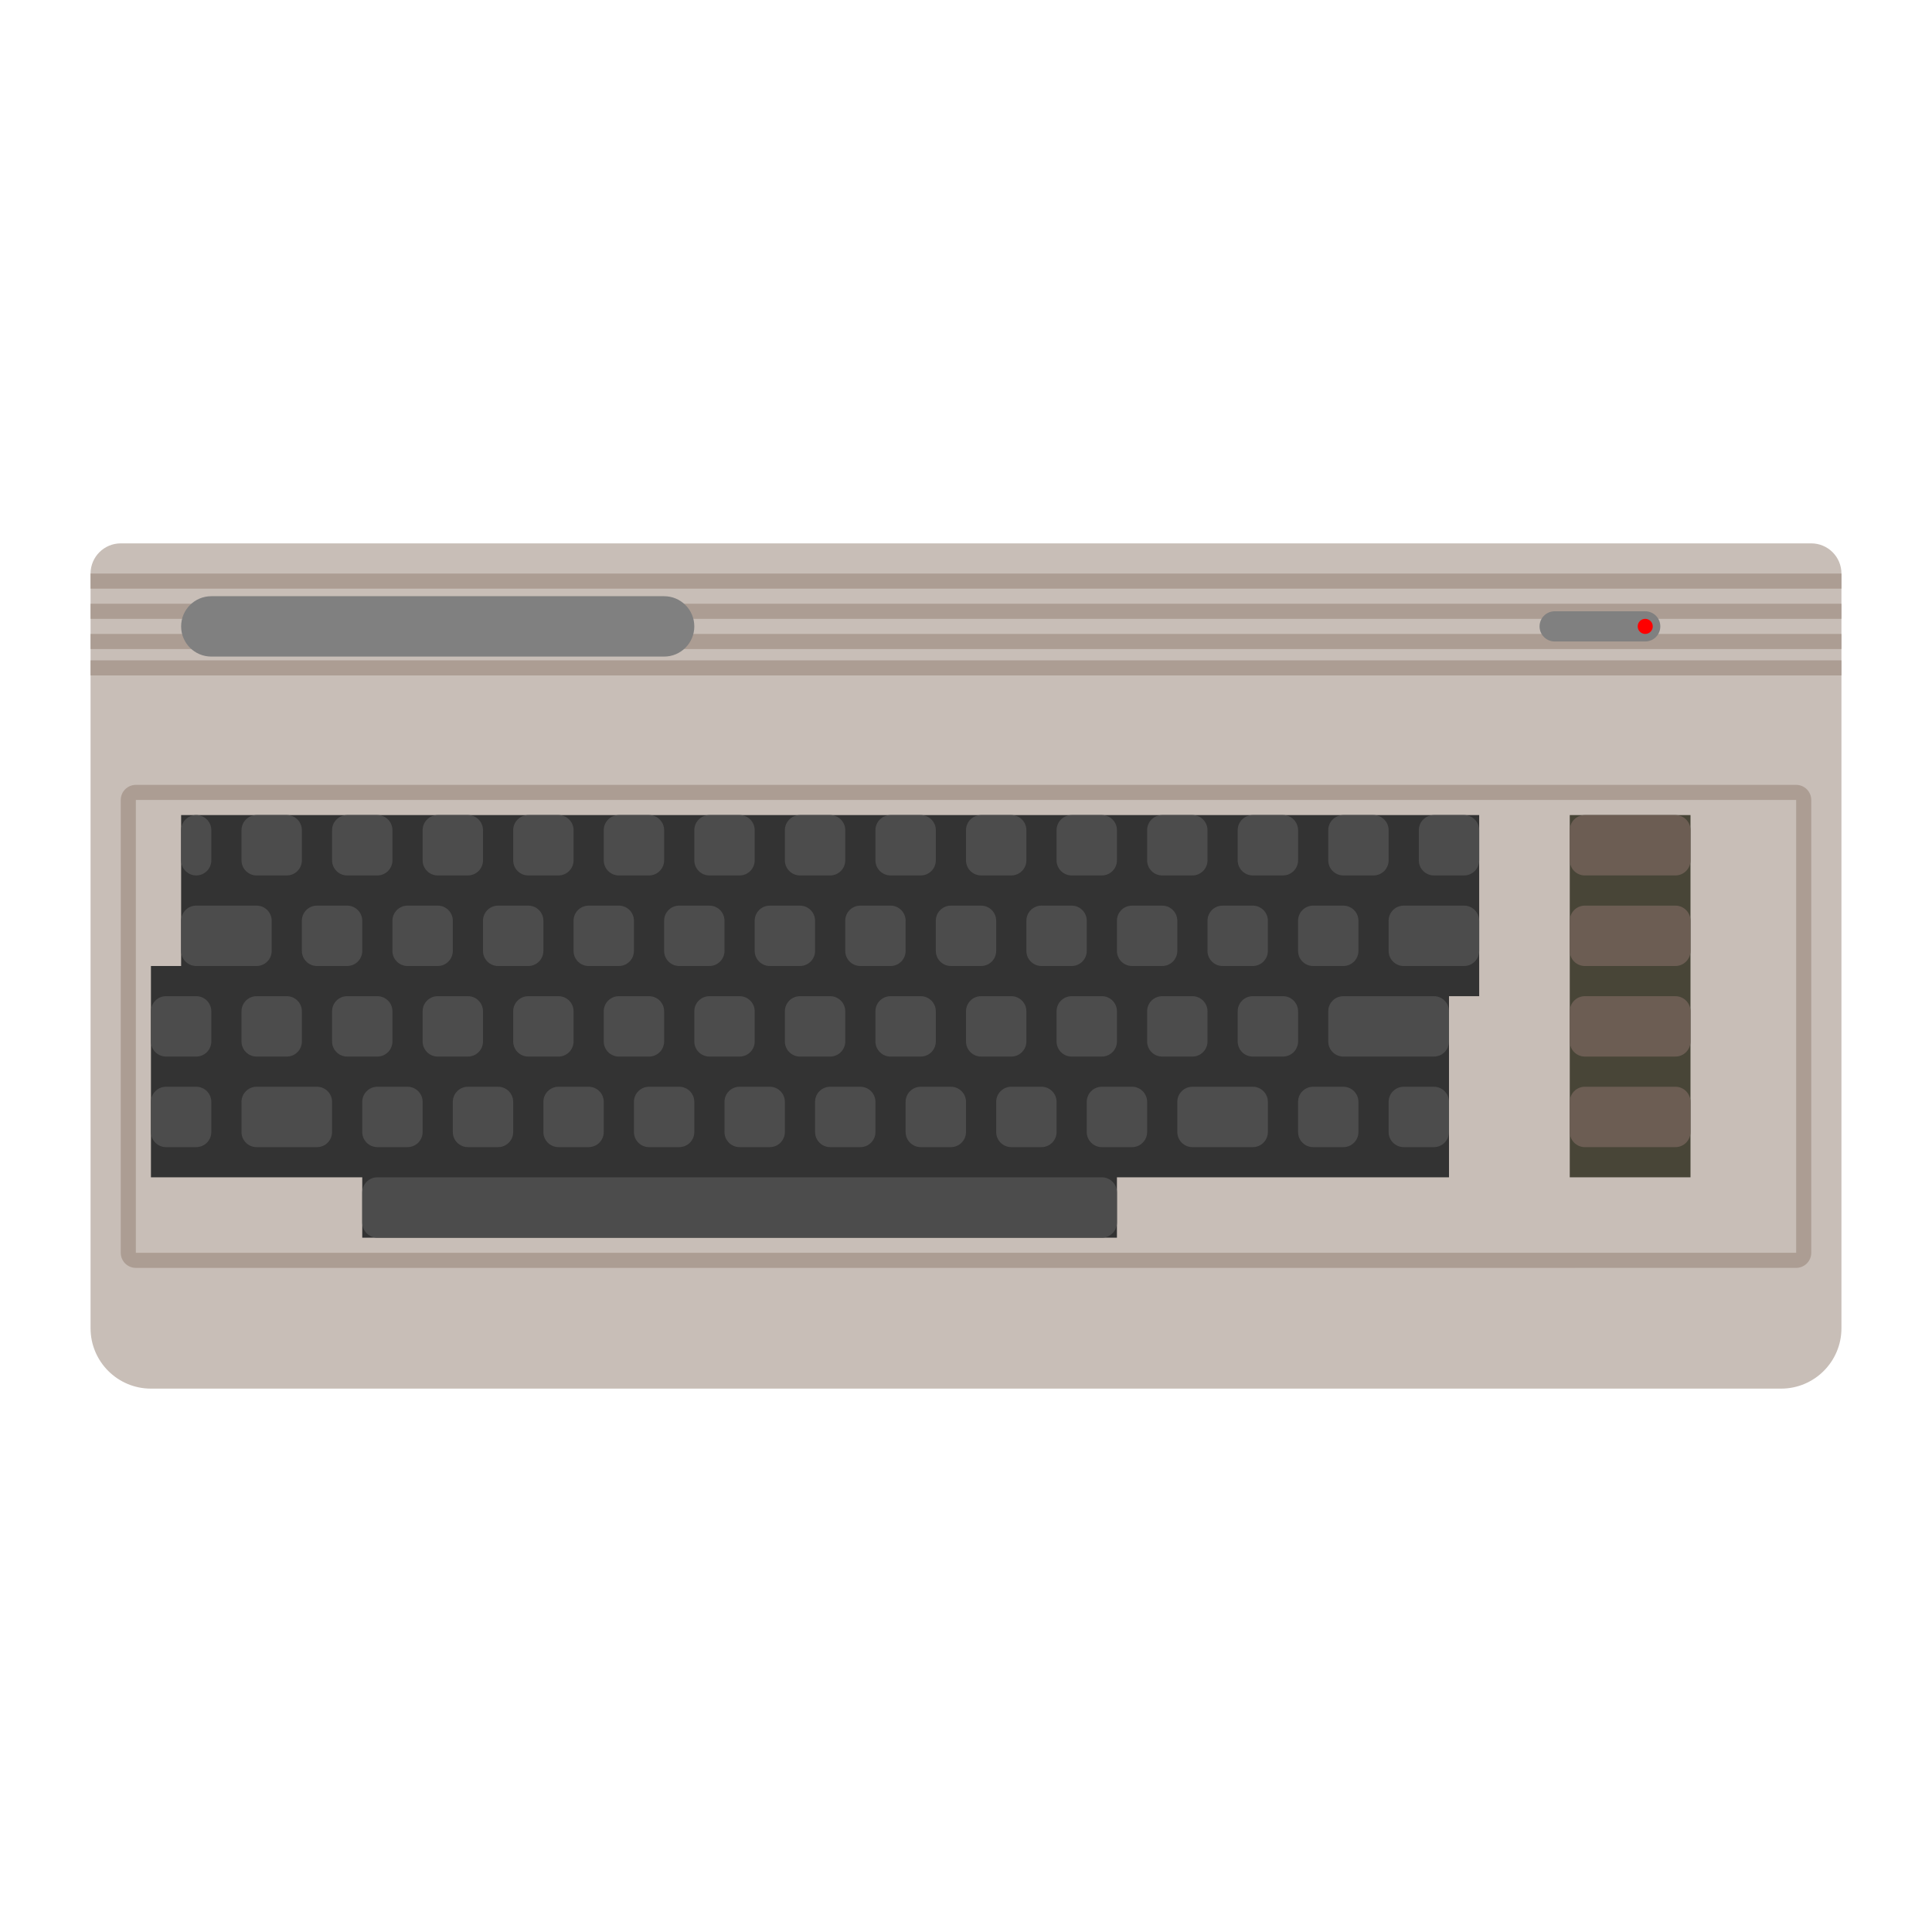 <?xml version="1.0" encoding="UTF-8" standalone="no"?>
<svg
   xmlns:dc="http://purl.org/dc/elements/1.1/"
   xmlns:cc="http://creativecommons.org/ns#"
   xmlns:rdf="http://www.w3.org/1999/02/22-rdf-syntax-ns#"
   xmlns:svg="http://www.w3.org/2000/svg"
   xmlns="http://www.w3.org/2000/svg"
   xmlns:sodipodi="http://sodipodi.sourceforge.net/DTD/sodipodi-0.dtd"
   xmlns:inkscape="http://www.inkscape.org/namespaces/inkscape"
   viewBox="0 0 341.333 341.333"
   height="341.333"
   width="341.333"
   xml:space="preserve"
   id="svg2"
   version="1.1"
   sodipodi:docname="Commodore - 64.svg"
   inkscape:version="0.92.2 (5c3e80d, 2017-08-06)"><sodipodi:namedview
     pagecolor="#ffffff"
     bordercolor="#666666"
     borderopacity="1"
     objecttolerance="10"
     gridtolerance="10"
     guidetolerance="10"
     inkscape:pageopacity="0"
     inkscape:pageshadow="2"
     inkscape:window-width="1024"
     inkscape:window-height="705"
     id="namedview159"
     showgrid="false"
     inkscape:zoom="0.34570313"
     inkscape:cx="-157.80599"
     inkscape:cy="264.20126"
     inkscape:window-x="-8"
     inkscape:window-y="-8"
     inkscape:window-maximized="1"
     inkscape:current-layer="svg2" /><defs
     id="defs6"><clipPath
       id="clipPath18"
       clipPathUnits="userSpaceOnUse"><path
         id="path16"
         d="M 0,256 H 256 V 0 H 0 Z" /></clipPath><clipPath
       id="clipPath26"
       clipPathUnits="userSpaceOnUse"><path
         id="path24"
         d="M 4,192 H 252 V 64 H 4 Z" /></clipPath></defs><g
     id="g22"
     transform="matrix(1.333,0,0,-1.333,0,341.333)" /><g
     id="g34"
     transform="matrix(1.333,0,0,-1.333,0,341.333)"><g
       style="opacity:0.5"
       id="g32"
       clip-path="url(#clipPath26)"><g
         id="g30"
         transform="translate(240,192)"><path
           id="path28"
           style="fill:#ffffff;fill-opacity:1;fill-rule:nonzero;stroke:none"
           d="m 0,0 h -224 c -6.617,0 -12,-5.383 -12,-12 v -100 c 0,-8.822 7.178,-16 16,-16 H -4 c 8.822,0 16,7.178 16,16 V -12 C 12,-5.383 6.617,0 0,0"
           inkscape:connector-curvature="0" /></g></g></g><path
     id="path38"
     style="fill:#c8beb7;fill-opacity:1;fill-rule:nonzero;stroke:none;stroke-width:1.333"
     d="M 314.667,245.333 H 26.667 c -5.891,0 -10.667,-4.776 -10.667,-10.667 V 101.333 C 16,98.388 18.388,96 21.333,96 H 320 c 2.945,0 5.333,2.388 5.333,5.333 v 133.333 c 0,5.891 -4.776,10.667 -10.667,10.667"
     inkscape:connector-curvature="0" /><path
     id="path42"
     style="fill:#333333;fill-opacity:1;fill-rule:nonzero;stroke:none;stroke-width:1.333"
     d="m 32,144 v 26.667 H 26.667 V 208 h 37.333 v 10.667 H 197.333 V 208 h 58.667 v -32 h 5.333 v -32 z"
     inkscape:connector-curvature="0" /><path
     inkscape:connector-curvature="0"
     d="m 298.667,208 h -21.333 v -64 h 21.333 z"
     style="fill:#484537;fill-opacity:1;fill-rule:nonzero;stroke:none;stroke-width:1.333"
     id="path44" /><path
     inkscape:connector-curvature="0"
     d="M 325.333,104 H 16 v -2.667 h 309.333 z"
     style="fill:#ac9d93;fill-opacity:1;fill-rule:nonzero;stroke:none;stroke-width:1.333"
     id="path46" /><path
     inkscape:connector-curvature="0"
     d="M 325.333,109.333 H 16 v -2.667 h 309.333 z"
     style="fill:#ac9d93;fill-opacity:1;fill-rule:nonzero;stroke:none;stroke-width:1.333"
     id="path48" /><path
     inkscape:connector-curvature="0"
     d="M 325.333,114.667 H 16 V 112 h 309.333 z"
     style="fill:#ac9d93;fill-opacity:1;fill-rule:nonzero;stroke:none;stroke-width:1.333"
     id="path50" /><path
     inkscape:connector-curvature="0"
     d="M 325.333,119.333 H 16 v -2.667 h 309.333 z"
     style="fill:#ac9d93;fill-opacity:1;fill-rule:nonzero;stroke:none;stroke-width:1.333"
     id="path52" /><path
     id="path68"
     style="fill:#ac9d93;fill-opacity:1;fill-rule:nonzero;stroke:none;stroke-width:1.333"
     d="M 317.333,138.667 H 24 c -1.472,0 -2.667,1.195 -2.667,2.667 v 80 c 0,1.472 1.195,2.667 2.667,2.667 H 317.333 c 1.472,0 2.667,-1.195 2.667,-2.667 v -80 c 0,-1.472 -1.195,-2.667 -2.667,-2.667 m 0,82.667 H 24 V 141.333 H 317.333 Z"
     inkscape:connector-curvature="0" /><path
     id="path72"
     style="fill:#4c4c4c;fill-opacity:1;fill-rule:nonzero;stroke:none;stroke-width:1.333"
     d="m 34.667,154.667 v 0 c -1.472,0 -2.667,-1.195 -2.667,-2.667 v -5.333 c 0,-1.472 1.195,-2.667 2.667,-2.667 1.472,0 2.667,1.195 2.667,2.667 V 152 c 0,1.472 -1.195,2.667 -2.667,2.667"
     inkscape:connector-curvature="0" /><path
     id="path76"
     style="fill:#4c4c4c;fill-opacity:1;fill-rule:nonzero;stroke:none;stroke-width:1.333"
     d="m 66.667,154.667 h -5.333 c -1.472,0 -2.667,-1.195 -2.667,-2.667 v -5.333 c 0,-1.472 1.195,-2.667 2.667,-2.667 h 5.333 c 1.472,0 2.667,1.195 2.667,2.667 V 152 c 0,1.472 -1.195,2.667 -2.667,2.667"
     inkscape:connector-curvature="0" /><path
     id="path80"
     style="fill:#4c4c4c;fill-opacity:1;fill-rule:nonzero;stroke:none;stroke-width:1.333"
     d="m 50.667,154.667 h -5.333 c -1.472,0 -2.667,-1.195 -2.667,-2.667 v -5.333 c 0,-1.472 1.195,-2.667 2.667,-2.667 h 5.333 c 1.472,0 2.667,1.195 2.667,2.667 V 152 c 0,1.472 -1.195,2.667 -2.667,2.667"
     inkscape:connector-curvature="0" /><path
     id="path84"
     style="fill:#4c4c4c;fill-opacity:1;fill-rule:nonzero;stroke:none;stroke-width:1.333"
     d="m 82.667,154.667 h -5.333 c -1.472,0 -2.667,-1.195 -2.667,-2.667 v -5.333 c 0,-1.472 1.195,-2.667 2.667,-2.667 h 5.333 c 1.472,0 2.667,1.195 2.667,2.667 V 152 c 0,1.472 -1.195,2.667 -2.667,2.667"
     inkscape:connector-curvature="0" /><path
     id="path88"
     style="fill:#4c4c4c;fill-opacity:1;fill-rule:nonzero;stroke:none;stroke-width:1.333"
     d="m 98.667,154.667 h -5.333 c -1.472,0 -2.667,-1.195 -2.667,-2.667 v -5.333 c 0,-1.472 1.195,-2.667 2.667,-2.667 h 5.333 c 1.472,0 2.667,1.195 2.667,2.667 V 152 c 0,1.472 -1.195,2.667 -2.667,2.667"
     inkscape:connector-curvature="0" /><path
     id="path92"
     style="fill:#4c4c4c;fill-opacity:1;fill-rule:nonzero;stroke:none;stroke-width:1.333"
     d="m 114.667,154.667 h -5.333 c -1.472,0 -2.667,-1.195 -2.667,-2.667 v -5.333 c 0,-1.472 1.195,-2.667 2.667,-2.667 h 5.333 c 1.472,0 2.667,1.195 2.667,2.667 V 152 c 0,1.472 -1.195,2.667 -2.667,2.667"
     inkscape:connector-curvature="0" /><path
     id="path96"
     style="fill:#4c4c4c;fill-opacity:1;fill-rule:nonzero;stroke:none;stroke-width:1.333"
     d="m 130.667,154.667 h -5.333 c -1.472,0 -2.667,-1.195 -2.667,-2.667 v -5.333 c 0,-1.472 1.195,-2.667 2.667,-2.667 h 5.333 c 1.472,0 2.667,1.195 2.667,2.667 V 152 c 0,1.472 -1.195,2.667 -2.667,2.667"
     inkscape:connector-curvature="0" /><path
     id="path100"
     style="fill:#4c4c4c;fill-opacity:1;fill-rule:nonzero;stroke:none;stroke-width:1.333"
     d="m 146.667,154.667 h -5.333 c -1.472,0 -2.667,-1.195 -2.667,-2.667 v -5.333 c 0,-1.472 1.195,-2.667 2.667,-2.667 h 5.333 c 1.472,0 2.667,1.195 2.667,2.667 V 152 c 0,1.472 -1.195,2.667 -2.667,2.667"
     inkscape:connector-curvature="0" /><path
     id="path104"
     style="fill:#4c4c4c;fill-opacity:1;fill-rule:nonzero;stroke:none;stroke-width:1.333"
     d="m 162.667,154.667 h -5.333 c -1.472,0 -2.667,-1.195 -2.667,-2.667 v -5.333 c 0,-1.472 1.195,-2.667 2.667,-2.667 h 5.333 c 1.472,0 2.667,1.195 2.667,2.667 V 152 c 0,1.472 -1.195,2.667 -2.667,2.667"
     inkscape:connector-curvature="0" /><path
     id="path108"
     style="fill:#4c4c4c;fill-opacity:1;fill-rule:nonzero;stroke:none;stroke-width:1.333"
     d="m 178.667,154.667 h -5.333 c -1.472,0 -2.667,-1.195 -2.667,-2.667 v -5.333 c 0,-1.472 1.195,-2.667 2.667,-2.667 h 5.333 c 1.472,0 2.667,1.195 2.667,2.667 V 152 c 0,1.472 -1.195,2.667 -2.667,2.667"
     inkscape:connector-curvature="0" /><path
     id="path112"
     style="fill:#4c4c4c;fill-opacity:1;fill-rule:nonzero;stroke:none;stroke-width:1.333"
     d="m 194.667,154.667 h -5.333 c -1.472,0 -2.667,-1.195 -2.667,-2.667 v -5.333 c 0,-1.472 1.195,-2.667 2.667,-2.667 h 5.333 c 1.472,0 2.667,1.195 2.667,2.667 V 152 c 0,1.472 -1.195,2.667 -2.667,2.667"
     inkscape:connector-curvature="0" /><path
     id="path116"
     style="fill:#4c4c4c;fill-opacity:1;fill-rule:nonzero;stroke:none;stroke-width:1.333"
     d="m 210.667,154.667 h -5.333 c -1.472,0 -2.667,-1.195 -2.667,-2.667 v -5.333 c 0,-1.472 1.195,-2.667 2.667,-2.667 h 5.333 c 1.472,0 2.667,1.195 2.667,2.667 V 152 c 0,1.472 -1.195,2.667 -2.667,2.667"
     inkscape:connector-curvature="0" /><path
     id="path120"
     style="fill:#4c4c4c;fill-opacity:1;fill-rule:nonzero;stroke:none;stroke-width:1.333"
     d="m 226.667,154.667 h -5.333 c -1.472,0 -2.667,-1.195 -2.667,-2.667 v -5.333 c 0,-1.472 1.195,-2.667 2.667,-2.667 h 5.333 c 1.472,0 2.667,1.195 2.667,2.667 V 152 c 0,1.472 -1.195,2.667 -2.667,2.667"
     inkscape:connector-curvature="0" /><path
     id="path124"
     style="fill:#4c4c4c;fill-opacity:1;fill-rule:nonzero;stroke:none;stroke-width:1.333"
     d="m 242.667,154.667 h -5.333 c -1.472,0 -2.667,-1.195 -2.667,-2.667 v -5.333 c 0,-1.472 1.195,-2.667 2.667,-2.667 h 5.333 c 1.472,0 2.667,1.195 2.667,2.667 V 152 c 0,1.472 -1.195,2.667 -2.667,2.667"
     inkscape:connector-curvature="0" /><path
     id="path128"
     style="fill:#4c4c4c;fill-opacity:1;fill-rule:nonzero;stroke:none;stroke-width:1.333"
     d="m 258.667,154.667 h -5.333 c -1.472,0 -2.667,-1.195 -2.667,-2.667 v -5.333 c 0,-1.472 1.195,-2.667 2.667,-2.667 h 5.333 c 1.472,0 2.667,1.195 2.667,2.667 V 152 c 0,1.472 -1.195,2.667 -2.667,2.667"
     inkscape:connector-curvature="0" /><path
     id="path132"
     style="fill:#4c4c4c;fill-opacity:1;fill-rule:nonzero;stroke:none;stroke-width:1.333"
     d="m 34.667,186.667 h -5.333 c -1.472,0 -2.667,-1.195 -2.667,-2.667 v -5.333 c 0,-1.472 1.195,-2.667 2.667,-2.667 h 5.333 c 1.472,0 2.667,1.195 2.667,2.667 V 184 c 0,1.472 -1.195,2.667 -2.667,2.667"
     inkscape:connector-curvature="0" /><path
     id="path136"
     style="fill:#4c4c4c;fill-opacity:1;fill-rule:nonzero;stroke:none;stroke-width:1.333"
     d="m 50.667,186.667 h -5.333 c -1.472,0 -2.667,-1.195 -2.667,-2.667 v -5.333 c 0,-1.472 1.195,-2.667 2.667,-2.667 h 5.333 c 1.472,0 2.667,1.195 2.667,2.667 V 184 c 0,1.472 -1.195,2.667 -2.667,2.667"
     inkscape:connector-curvature="0" /><path
     id="path140"
     style="fill:#4c4c4c;fill-opacity:1;fill-rule:nonzero;stroke:none;stroke-width:1.333"
     d="m 66.667,186.667 h -5.333 c -1.472,0 -2.667,-1.195 -2.667,-2.667 v -5.333 c 0,-1.472 1.195,-2.667 2.667,-2.667 h 5.333 c 1.472,0 2.667,1.195 2.667,2.667 V 184 c 0,1.472 -1.195,2.667 -2.667,2.667"
     inkscape:connector-curvature="0" /><path
     id="path144"
     style="fill:#4c4c4c;fill-opacity:1;fill-rule:nonzero;stroke:none;stroke-width:1.333"
     d="m 82.667,186.667 h -5.333 c -1.472,0 -2.667,-1.195 -2.667,-2.667 v -5.333 c 0,-1.472 1.195,-2.667 2.667,-2.667 h 5.333 c 1.472,0 2.667,1.195 2.667,2.667 V 184 c 0,1.472 -1.195,2.667 -2.667,2.667"
     inkscape:connector-curvature="0" /><path
     id="path148"
     style="fill:#4c4c4c;fill-opacity:1;fill-rule:nonzero;stroke:none;stroke-width:1.333"
     d="m 98.667,186.667 h -5.333 c -1.472,0 -2.667,-1.195 -2.667,-2.667 v -5.333 c 0,-1.472 1.195,-2.667 2.667,-2.667 h 5.333 c 1.472,0 2.667,1.195 2.667,2.667 V 184 c 0,1.472 -1.195,2.667 -2.667,2.667"
     inkscape:connector-curvature="0" /><path
     id="path152"
     style="fill:#4c4c4c;fill-opacity:1;fill-rule:nonzero;stroke:none;stroke-width:1.333"
     d="m 114.667,186.667 h -5.333 c -1.472,0 -2.667,-1.195 -2.667,-2.667 v -5.333 c 0,-1.472 1.195,-2.667 2.667,-2.667 h 5.333 c 1.472,0 2.667,1.195 2.667,2.667 V 184 c 0,1.472 -1.195,2.667 -2.667,2.667"
     inkscape:connector-curvature="0" /><path
     id="path156"
     style="fill:#4c4c4c;fill-opacity:1;fill-rule:nonzero;stroke:none;stroke-width:1.333"
     d="m 130.667,186.667 h -5.333 c -1.472,0 -2.667,-1.195 -2.667,-2.667 v -5.333 c 0,-1.472 1.195,-2.667 2.667,-2.667 h 5.333 c 1.472,0 2.667,1.195 2.667,2.667 V 184 c 0,1.472 -1.195,2.667 -2.667,2.667"
     inkscape:connector-curvature="0" /><path
     id="path160"
     style="fill:#4c4c4c;fill-opacity:1;fill-rule:nonzero;stroke:none;stroke-width:1.333"
     d="m 146.667,186.667 h -5.333 c -1.472,0 -2.667,-1.195 -2.667,-2.667 v -5.333 c 0,-1.472 1.195,-2.667 2.667,-2.667 h 5.333 c 1.472,0 2.667,1.195 2.667,2.667 V 184 c 0,1.472 -1.195,2.667 -2.667,2.667"
     inkscape:connector-curvature="0" /><path
     id="path164"
     style="fill:#4c4c4c;fill-opacity:1;fill-rule:nonzero;stroke:none;stroke-width:1.333"
     d="m 162.667,186.667 h -5.333 c -1.472,0 -2.667,-1.195 -2.667,-2.667 v -5.333 c 0,-1.472 1.195,-2.667 2.667,-2.667 h 5.333 c 1.472,0 2.667,1.195 2.667,2.667 V 184 c 0,1.472 -1.195,2.667 -2.667,2.667"
     inkscape:connector-curvature="0" /><path
     id="path168"
     style="fill:#4c4c4c;fill-opacity:1;fill-rule:nonzero;stroke:none;stroke-width:1.333"
     d="m 178.667,186.667 h -5.333 c -1.472,0 -2.667,-1.195 -2.667,-2.667 v -5.333 c 0,-1.472 1.195,-2.667 2.667,-2.667 h 5.333 c 1.472,0 2.667,1.195 2.667,2.667 V 184 c 0,1.472 -1.195,2.667 -2.667,2.667"
     inkscape:connector-curvature="0" /><path
     id="path172"
     style="fill:#4c4c4c;fill-opacity:1;fill-rule:nonzero;stroke:none;stroke-width:1.333"
     d="m 194.667,186.667 h -5.333 c -1.472,0 -2.667,-1.195 -2.667,-2.667 v -5.333 c 0,-1.472 1.195,-2.667 2.667,-2.667 h 5.333 c 1.472,0 2.667,1.195 2.667,2.667 V 184 c 0,1.472 -1.195,2.667 -2.667,2.667"
     inkscape:connector-curvature="0" /><path
     id="path176"
     style="fill:#4c4c4c;fill-opacity:1;fill-rule:nonzero;stroke:none;stroke-width:1.333"
     d="m 210.667,186.667 h -5.333 c -1.472,0 -2.667,-1.195 -2.667,-2.667 v -5.333 c 0,-1.472 1.195,-2.667 2.667,-2.667 h 5.333 c 1.472,0 2.667,1.195 2.667,2.667 V 184 c 0,1.472 -1.195,2.667 -2.667,2.667"
     inkscape:connector-curvature="0" /><path
     id="path180"
     style="fill:#4c4c4c;fill-opacity:1;fill-rule:nonzero;stroke:none;stroke-width:1.333"
     d="m 226.667,186.667 h -5.333 c -1.472,0 -2.667,-1.195 -2.667,-2.667 v -5.333 c 0,-1.472 1.195,-2.667 2.667,-2.667 h 5.333 c 1.472,0 2.667,1.195 2.667,2.667 V 184 c 0,1.472 -1.195,2.667 -2.667,2.667"
     inkscape:connector-curvature="0" /><path
     id="path184"
     style="fill:#4c4c4c;fill-opacity:1;fill-rule:nonzero;stroke:none;stroke-width:1.333"
     d="m 253.333,186.667 h -16 c -1.472,0 -2.667,-1.195 -2.667,-2.667 v -5.333 c 0,-1.472 1.195,-2.667 2.667,-2.667 h 16 c 1.472,0 2.667,1.195 2.667,2.667 V 184 c 0,1.472 -1.195,2.667 -2.667,2.667"
     inkscape:connector-curvature="0" /><path
     id="path188"
     style="fill:#4c4c4c;fill-opacity:1;fill-rule:nonzero;stroke:none;stroke-width:1.333"
     d="M 45.333,170.667 H 34.667 c -1.472,0 -2.667,-1.195 -2.667,-2.667 v -5.333 c 0,-1.472 1.195,-2.667 2.667,-2.667 h 10.667 c 1.472,0 2.667,1.195 2.667,2.667 V 168 c 0,1.472 -1.195,2.667 -2.667,2.667"
     inkscape:connector-curvature="0" /><path
     id="path192"
     style="fill:#4c4c4c;fill-opacity:1;fill-rule:nonzero;stroke:none;stroke-width:1.333"
     d="m 61.333,170.667 h -5.333 c -1.472,0 -2.667,-1.195 -2.667,-2.667 v -5.333 c 0,-1.472 1.195,-2.667 2.667,-2.667 h 5.333 c 1.472,0 2.667,1.195 2.667,2.667 V 168 c 0,1.472 -1.195,2.667 -2.667,2.667"
     inkscape:connector-curvature="0" /><path
     id="path196"
     style="fill:#4c4c4c;fill-opacity:1;fill-rule:nonzero;stroke:none;stroke-width:1.333"
     d="m 77.333,170.667 h -5.333 c -1.472,0 -2.667,-1.195 -2.667,-2.667 v -5.333 c 0,-1.472 1.195,-2.667 2.667,-2.667 h 5.333 c 1.472,0 2.667,1.195 2.667,2.667 V 168 c 0,1.472 -1.195,2.667 -2.667,2.667"
     inkscape:connector-curvature="0" /><path
     id="path200"
     style="fill:#4c4c4c;fill-opacity:1;fill-rule:nonzero;stroke:none;stroke-width:1.333"
     d="m 93.333,170.667 h -5.333 c -1.472,0 -2.667,-1.195 -2.667,-2.667 v -5.333 c 0,-1.472 1.195,-2.667 2.667,-2.667 h 5.333 c 1.472,0 2.667,1.195 2.667,2.667 V 168 c 0,1.472 -1.195,2.667 -2.667,2.667"
     inkscape:connector-curvature="0" /><path
     id="path204"
     style="fill:#4c4c4c;fill-opacity:1;fill-rule:nonzero;stroke:none;stroke-width:1.333"
     d="M 109.333,170.667 H 104 c -1.472,0 -2.667,-1.195 -2.667,-2.667 v -5.333 C 101.333,161.195 102.528,160 104,160 h 5.333 c 1.472,0 2.667,1.195 2.667,2.667 V 168 c 0,1.472 -1.195,2.667 -2.667,2.667"
     inkscape:connector-curvature="0" /><path
     id="path208"
     style="fill:#4c4c4c;fill-opacity:1;fill-rule:nonzero;stroke:none;stroke-width:1.333"
     d="M 125.333,170.667 H 120 c -1.472,0 -2.667,-1.195 -2.667,-2.667 v -5.333 C 117.333,161.195 118.528,160 120,160 h 5.333 c 1.472,0 2.667,1.195 2.667,2.667 V 168 c 0,1.472 -1.195,2.667 -2.667,2.667"
     inkscape:connector-curvature="0" /><path
     id="path212"
     style="fill:#4c4c4c;fill-opacity:1;fill-rule:nonzero;stroke:none;stroke-width:1.333"
     d="M 141.333,170.667 H 136 c -1.472,0 -2.667,-1.195 -2.667,-2.667 v -5.333 C 133.333,161.195 134.528,160 136,160 h 5.333 c 1.472,0 2.667,1.195 2.667,2.667 V 168 c 0,1.472 -1.195,2.667 -2.667,2.667"
     inkscape:connector-curvature="0" /><path
     id="path216"
     style="fill:#4c4c4c;fill-opacity:1;fill-rule:nonzero;stroke:none;stroke-width:1.333"
     d="M 157.333,170.667 H 152 c -1.472,0 -2.667,-1.195 -2.667,-2.667 v -5.333 C 149.333,161.195 150.528,160 152,160 h 5.333 c 1.472,0 2.667,1.195 2.667,2.667 V 168 c 0,1.472 -1.195,2.667 -2.667,2.667"
     inkscape:connector-curvature="0" /><path
     id="path220"
     style="fill:#4c4c4c;fill-opacity:1;fill-rule:nonzero;stroke:none;stroke-width:1.333"
     d="M 173.333,170.667 H 168 c -1.472,0 -2.667,-1.195 -2.667,-2.667 v -5.333 C 165.333,161.195 166.528,160 168,160 h 5.333 c 1.472,0 2.667,1.195 2.667,2.667 V 168 c 0,1.472 -1.195,2.667 -2.667,2.667"
     inkscape:connector-curvature="0" /><path
     id="path224"
     style="fill:#4c4c4c;fill-opacity:1;fill-rule:nonzero;stroke:none;stroke-width:1.333"
     d="M 189.333,170.667 H 184 c -1.472,0 -2.667,-1.195 -2.667,-2.667 v -5.333 C 181.333,161.195 182.528,160 184,160 h 5.333 c 1.472,0 2.667,1.195 2.667,2.667 V 168 c 0,1.472 -1.195,2.667 -2.667,2.667"
     inkscape:connector-curvature="0" /><path
     id="path228"
     style="fill:#4c4c4c;fill-opacity:1;fill-rule:nonzero;stroke:none;stroke-width:1.333"
     d="M 205.333,170.667 H 200 c -1.472,0 -2.667,-1.195 -2.667,-2.667 v -5.333 C 197.333,161.195 198.528,160 200,160 h 5.333 c 1.472,0 2.667,1.195 2.667,2.667 V 168 c 0,1.472 -1.195,2.667 -2.667,2.667"
     inkscape:connector-curvature="0" /><path
     id="path232"
     style="fill:#4c4c4c;fill-opacity:1;fill-rule:nonzero;stroke:none;stroke-width:1.333"
     d="M 221.333,170.667 H 216 c -1.472,0 -2.667,-1.195 -2.667,-2.667 v -5.333 C 213.333,161.195 214.528,160 216,160 h 5.333 c 1.472,0 2.667,1.195 2.667,2.667 V 168 c 0,1.472 -1.195,2.667 -2.667,2.667"
     inkscape:connector-curvature="0" /><path
     id="path236"
     style="fill:#4c4c4c;fill-opacity:1;fill-rule:nonzero;stroke:none;stroke-width:1.333"
     d="M 237.333,170.667 H 232 c -1.472,0 -2.667,-1.195 -2.667,-2.667 v -5.333 C 229.333,161.195 230.528,160 232,160 h 5.333 c 1.472,0 2.667,1.195 2.667,2.667 V 168 c 0,1.472 -1.195,2.667 -2.667,2.667"
     inkscape:connector-curvature="0" /><path
     id="path240"
     style="fill:#4c4c4c;fill-opacity:1;fill-rule:nonzero;stroke:none;stroke-width:1.333"
     d="M 56,202.667 H 45.333 c -1.472,0 -2.667,-1.195 -2.667,-2.667 v -5.333 c 0,-1.472 1.195,-2.667 2.667,-2.667 h 10.667 c 1.472,0 2.667,1.195 2.667,2.667 V 200 c 0,1.472 -1.195,2.667 -2.667,2.667"
     inkscape:connector-curvature="0" /><path
     id="path244"
     style="fill:#4c4c4c;fill-opacity:1;fill-rule:nonzero;stroke:none;stroke-width:1.333"
     d="m 34.667,202.667 h -5.333 c -1.472,0 -2.667,-1.195 -2.667,-2.667 v -5.333 c 0,-1.472 1.195,-2.667 2.667,-2.667 h 5.333 c 1.472,0 2.667,1.195 2.667,2.667 V 200 c 0,1.472 -1.195,2.667 -2.667,2.667"
     inkscape:connector-curvature="0" /><path
     id="path248"
     style="fill:#4c4c4c;fill-opacity:1;fill-rule:nonzero;stroke:none;stroke-width:1.333"
     d="m 72,202.667 h -5.333 c -1.472,0 -2.667,-1.195 -2.667,-2.667 v -5.333 c 0,-1.472 1.195,-2.667 2.667,-2.667 h 5.333 c 1.472,0 2.667,1.195 2.667,2.667 V 200 c 0,1.472 -1.195,2.667 -2.667,2.667"
     inkscape:connector-curvature="0" /><path
     id="path252"
     style="fill:#4c4c4c;fill-opacity:1;fill-rule:nonzero;stroke:none;stroke-width:1.333"
     d="m 88,202.667 h -5.333 c -1.472,0 -2.667,-1.195 -2.667,-2.667 v -5.333 c 0,-1.472 1.195,-2.667 2.667,-2.667 h 5.333 c 1.472,0 2.667,1.195 2.667,2.667 V 200 c 0,1.472 -1.195,2.667 -2.667,2.667"
     inkscape:connector-curvature="0" /><path
     id="path256"
     style="fill:#4c4c4c;fill-opacity:1;fill-rule:nonzero;stroke:none;stroke-width:1.333"
     d="M 104,202.667 H 98.667 C 97.195,202.667 96,201.472 96,200 v -5.333 C 96,193.195 97.195,192 98.667,192 H 104 c 1.472,0 2.667,1.195 2.667,2.667 V 200 c 0,1.472 -1.195,2.667 -2.667,2.667"
     inkscape:connector-curvature="0" /><path
     id="path260"
     style="fill:#4c4c4c;fill-opacity:1;fill-rule:nonzero;stroke:none;stroke-width:1.333"
     d="m 120,202.667 h -5.333 C 113.195,202.667 112,201.472 112,200 v -5.333 C 112,193.195 113.195,192 114.667,192 H 120 c 1.472,0 2.667,1.195 2.667,2.667 V 200 c 0,1.472 -1.195,2.667 -2.667,2.667"
     inkscape:connector-curvature="0" /><path
     id="path264"
     style="fill:#4c4c4c;fill-opacity:1;fill-rule:nonzero;stroke:none;stroke-width:1.333"
     d="m 136,202.667 h -5.333 C 129.195,202.667 128,201.472 128,200 v -5.333 C 128,193.195 129.195,192 130.667,192 H 136 c 1.472,0 2.667,1.195 2.667,2.667 V 200 c 0,1.472 -1.195,2.667 -2.667,2.667"
     inkscape:connector-curvature="0" /><path
     id="path268"
     style="fill:#4c4c4c;fill-opacity:1;fill-rule:nonzero;stroke:none;stroke-width:1.333"
     d="m 152,202.667 h -5.333 C 145.195,202.667 144,201.472 144,200 v -5.333 C 144,193.195 145.195,192 146.667,192 H 152 c 1.472,0 2.667,1.195 2.667,2.667 V 200 c 0,1.472 -1.195,2.667 -2.667,2.667"
     inkscape:connector-curvature="0" /><path
     id="path272"
     style="fill:#4c4c4c;fill-opacity:1;fill-rule:nonzero;stroke:none;stroke-width:1.333"
     d="m 168,202.667 h -5.333 C 161.195,202.667 160,201.472 160,200 v -5.333 C 160,193.195 161.195,192 162.667,192 H 168 c 1.472,0 2.667,1.195 2.667,2.667 V 200 c 0,1.472 -1.195,2.667 -2.667,2.667"
     inkscape:connector-curvature="0" /><path
     id="path276"
     style="fill:#4c4c4c;fill-opacity:1;fill-rule:nonzero;stroke:none;stroke-width:1.333"
     d="m 184,202.667 h -5.333 C 177.195,202.667 176,201.472 176,200 v -5.333 C 176,193.195 177.195,192 178.667,192 H 184 c 1.472,0 2.667,1.195 2.667,2.667 V 200 c 0,1.472 -1.195,2.667 -2.667,2.667"
     inkscape:connector-curvature="0" /><path
     id="path280"
     style="fill:#4c4c4c;fill-opacity:1;fill-rule:nonzero;stroke:none;stroke-width:1.333"
     d="m 200,202.667 h -5.333 C 193.195,202.667 192,201.472 192,200 v -5.333 C 192,193.195 193.195,192 194.667,192 H 200 c 1.472,0 2.667,1.195 2.667,2.667 V 200 c 0,1.472 -1.195,2.667 -2.667,2.667"
     inkscape:connector-curvature="0" /><path
     id="path284"
     style="fill:#4d4d4d;fill-opacity:1;fill-rule:nonzero;stroke:none;stroke-width:1.333"
     d="M 221.333,202.667 H 210.667 C 209.195,202.667 208,201.472 208,200 v -5.333 C 208,193.195 209.195,192 210.667,192 h 10.667 c 1.472,0 2.667,1.195 2.667,2.667 V 200 c 0,1.472 -1.195,2.667 -2.667,2.667"
     inkscape:connector-curvature="0" /><path
     id="path288"
     style="fill:#4c4c4c;fill-opacity:1;fill-rule:nonzero;stroke:none;stroke-width:1.333"
     d="M 237.333,202.667 H 232 c -1.472,0 -2.667,-1.195 -2.667,-2.667 v -5.333 C 229.333,193.195 230.528,192 232,192 h 5.333 c 1.472,0 2.667,1.195 2.667,2.667 V 200 c 0,1.472 -1.195,2.667 -2.667,2.667"
     inkscape:connector-curvature="0" /><path
     id="path292"
     style="fill:#4c4c4c;fill-opacity:1;fill-rule:nonzero;stroke:none;stroke-width:1.333"
     d="M 253.333,202.667 H 248 c -1.472,0 -2.667,-1.195 -2.667,-2.667 v -5.333 C 245.333,193.195 246.528,192 248,192 h 5.333 c 1.472,0 2.667,1.195 2.667,2.667 V 200 c 0,1.472 -1.195,2.667 -2.667,2.667"
     inkscape:connector-curvature="0" /><path
     id="path296"
     style="fill:#4c4c4c;fill-opacity:1;fill-rule:nonzero;stroke:none;stroke-width:1.333"
     d="m 258.667,170.667 h -10.667 c -1.472,0 -2.667,-1.195 -2.667,-2.667 v -5.333 c 0,-1.472 1.195,-2.667 2.667,-2.667 h 10.667 c 1.472,0 2.667,1.195 2.667,2.667 V 168 c 0,1.472 -1.195,2.667 -2.667,2.667"
     inkscape:connector-curvature="0" /><path
     id="path300"
     style="fill:#4c4c4c;fill-opacity:1;fill-rule:nonzero;stroke:none;stroke-width:1.333"
     d="M 194.667,218.667 H 66.667 c -1.472,0 -2.667,-1.195 -2.667,-2.667 v -5.333 c 0,-1.472 1.195,-2.667 2.667,-2.667 H 194.667 c 1.472,0 2.667,1.195 2.667,2.667 V 216 c 0,1.472 -1.195,2.667 -2.667,2.667"
     inkscape:connector-curvature="0" /><path
     id="path304"
     style="fill:#6c5d53;fill-opacity:1;fill-rule:nonzero;stroke:none;stroke-width:1.333"
     d="m 296,154.667 h -16 c -1.472,0 -2.667,-1.195 -2.667,-2.667 v -5.333 c 0,-1.472 1.195,-2.667 2.667,-2.667 h 16 c 1.472,0 2.667,1.195 2.667,2.667 V 152 c 0,1.472 -1.195,2.667 -2.667,2.667"
     inkscape:connector-curvature="0" /><path
     id="path308"
     style="fill:#6c5d53;fill-opacity:1;fill-rule:nonzero;stroke:none;stroke-width:1.333"
     d="m 296,170.667 h -16 c -1.472,0 -2.667,-1.195 -2.667,-2.667 v -5.333 c 0,-1.472 1.195,-2.667 2.667,-2.667 h 16 c 1.472,0 2.667,1.195 2.667,2.667 V 168 c 0,1.472 -1.195,2.667 -2.667,2.667"
     inkscape:connector-curvature="0" /><path
     id="path312"
     style="fill:#6c5d53;fill-opacity:1;fill-rule:nonzero;stroke:none;stroke-width:1.333"
     d="m 296,186.667 h -16 c -1.472,0 -2.667,-1.195 -2.667,-2.667 v -5.333 c 0,-1.472 1.195,-2.667 2.667,-2.667 h 16 c 1.472,0 2.667,1.195 2.667,2.667 V 184 c 0,1.472 -1.195,2.667 -2.667,2.667"
     inkscape:connector-curvature="0" /><path
     id="path316"
     style="fill:#6c5d53;fill-opacity:1;fill-rule:nonzero;stroke:none;stroke-width:1.333"
     d="m 296,202.667 h -16 c -1.472,0 -2.667,-1.195 -2.667,-2.667 v -5.333 c 0,-1.472 1.195,-2.667 2.667,-2.667 h 16 c 1.472,0 2.667,1.195 2.667,2.667 V 200 c 0,1.472 -1.195,2.667 -2.667,2.667"
     inkscape:connector-curvature="0" /><path
     id="path60"
     style="fill:#808080;fill-opacity:1;fill-rule:nonzero;stroke:none;stroke-width:1.333"
     d="m 290.667,113.333 h -16 c -1.472,0 -2.667,-1.195 -2.667,-2.667 0,-1.472 1.195,-2.667 2.667,-2.667 h 16 c 1.472,0 2.667,1.195 2.667,2.667 0,1.472 -1.195,2.667 -2.667,2.667"
     inkscape:connector-curvature="0" /><path
     id="path64"
     style="fill:#ff0000;fill-opacity:1;fill-rule:nonzero;stroke:none;stroke-width:1.333"
     d="m 292,110.667 c 0,0.736 -0.596,1.333 -1.333,1.333 -0.737,0 -1.333,-0.597 -1.333,-1.333 0,-0.736 0.596,-1.333 1.333,-1.333 0.737,0 1.333,0.597 1.333,1.333"
     inkscape:connector-curvature="0" /><path
     id="path56"
     style="fill:#808080;fill-opacity:1;fill-rule:nonzero;stroke:none;stroke-width:1.333"
     d="M 117.333,116 H 37.333 c -2.945,0 -5.333,-2.388 -5.333,-5.333 0,-2.945 2.388,-5.333 5.333,-5.333 h 80 c 2.945,0 5.333,2.388 5.333,5.333 0,2.945 -2.388,5.333 -5.333,5.333"
     inkscape:connector-curvature="0" /></svg>